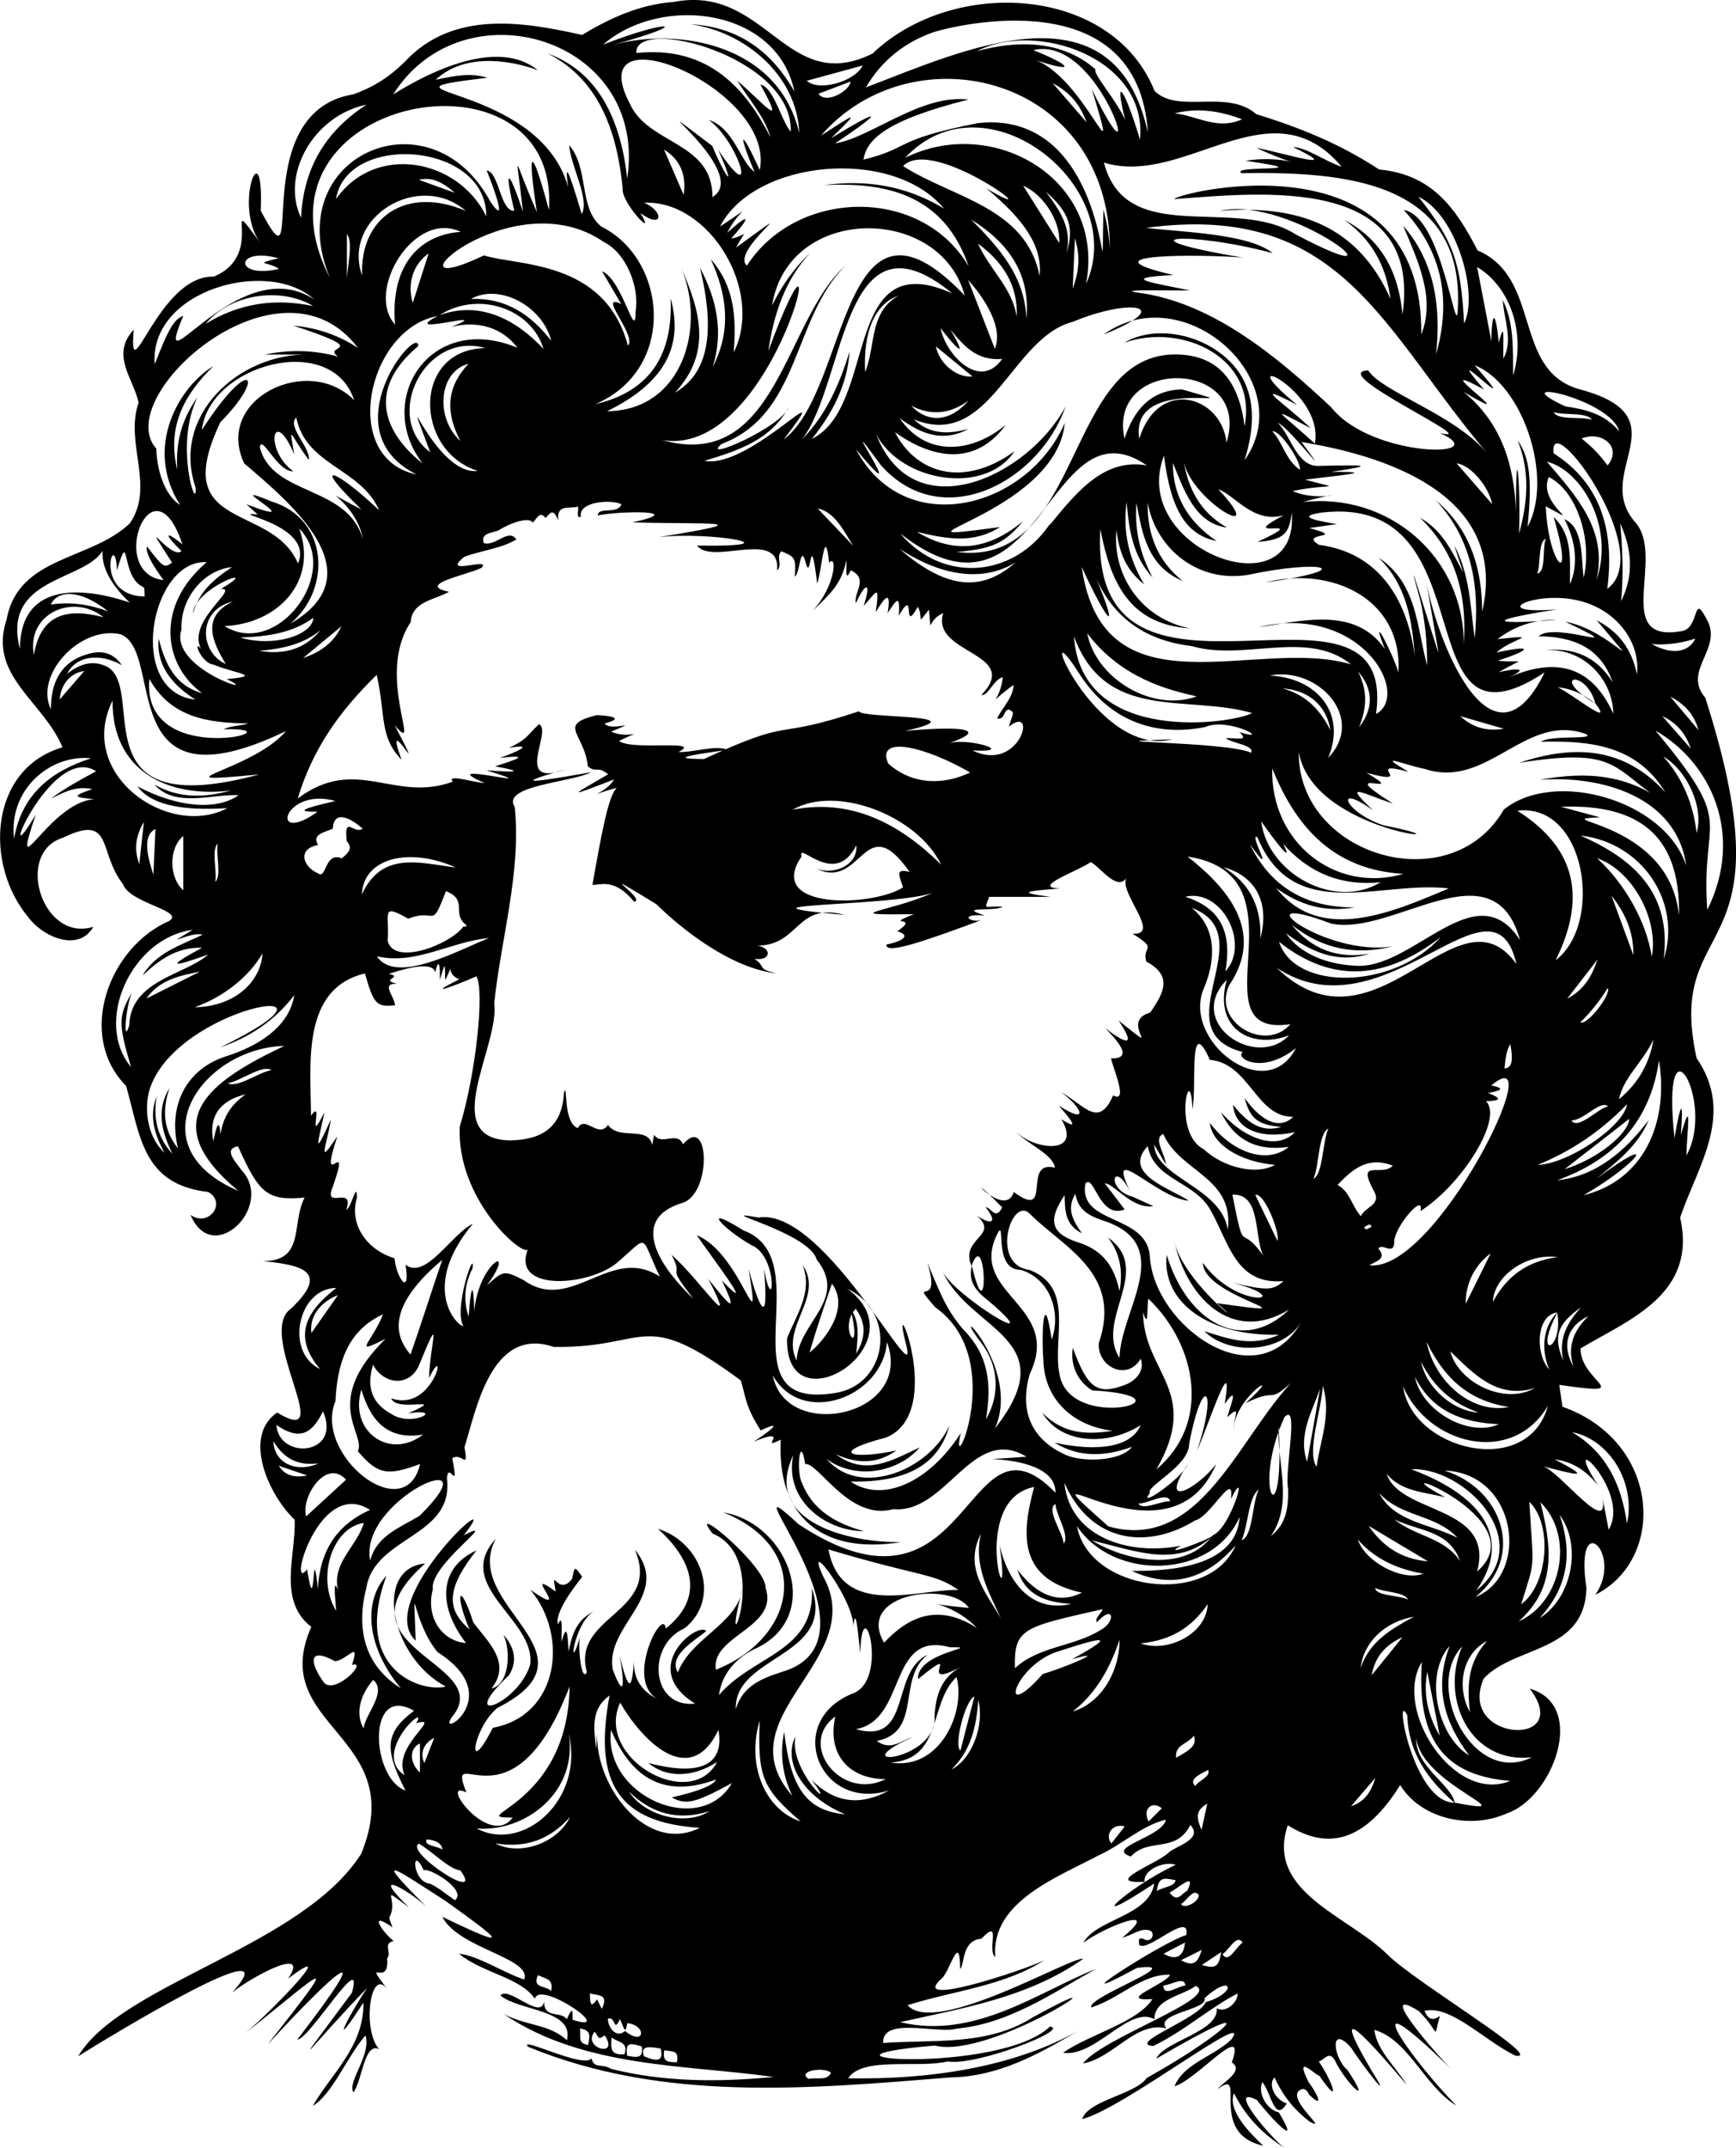 <?xml version="1.0" encoding="UTF-8"?>
<svg xmlns="http://www.w3.org/2000/svg" viewBox="0 0 735.36 909.5">
  <g id="_Слой_1-2" data-name="Слой 1">
    <path class="cls-1" d="m180.21,806.97c-7.39-6.8-24.43-16.35-6.96.68-13.41-9.99-4.13-3.79-8.27,4.09-.41.3.79,2.81,1.25,4.29-10.57-7.38-4.29,2.02.54,5.87-4.83.76-.66,5.04-2.79,7.32,1.13,12.91-10.71-1.25-.05,12.84-7.2-9.21-10.55,17.69-3.31,25.6-6.42-3.2-7.17,13.53-10.93,18.26-2.74-4.33,7.71-15.74,5.12-24.09-7.68,8.76-14.05,25.01-22.35,29.84,8.24-14.03,21.81-25.43,21.49-43.77-14.2,21.95-7.84,7.96,1.57-6.17-23.87,24.6-36.8,42.88-6.46,2.04,5.51-19.56-18.17,20.02-23.11,19.79,35.32-45.87,16.31-29.31-12.57,2.1,32.07-40.88,24.93-32.17-11.28-3.29,9.14-6.85,44.2-42.79,19.95-24.62,9.52-14.04-14.77-1.2-23.66,5.87,25.6-28.38-50.96,18.03-65.27,27.02,18.21-30.7,94.99-46.43,119.88-85.73,20.74-50.5-40.06-53.49-21.13-96.07-14.41-11.12-6.46-30.44-7.05-45.38-11.24-10.65-22.12-35.43-7.4-45.37,26.06,15.87-9.55-33.69,6-44.12,16.36-15.65,4.47-18.36-12.11-19.99,18.07.05,11.97-15.74,17.71-26.9-15.65,1.34-19.09-1.32-28.18-21.68-6.73.97-.48,7.22,1.44,9.99,14.29,15.25-12.17,41.38-21.56,19.02,7.57,5.4,15.51-5.05,7.49-9.71-27.9-3.17-28.76-23.73-34.79-44.91-21.18-21.41-7.31-58.79,18.31-69.87,6.65-4.31-16.76-7.42-19.61-15.53-10.74-13.69-3.92-30.12-25.47-19.68-20.66,6.4-8.7,44.55,12.92,37.7-6.36,11.03-21.59,4.19-27.61-4.09-18.56-22.13-16.75-62.68,14.52-71.9-8.18-19.61-31.65-30.3-23.67-54.13,4.88-26.95,35.56-24.86,52.16-40.66,10.86-15.8-2.28-33.98,3.76-51.15-2.38-10.65-11.97-20.1-2.08-30.94-2.33,28.38,10.33-23.13,33.89-22.41,23.18-9.58,2.05-38.34,19.84-14.13-11.9-15.88,1.59-49.2.07-13.79,20.55,39.01-7.29-41.62,39.22-49.28,8.55-3.03,15.37-7.4,21.82-13.79,20.6-22.18,50.75-16.75,75.11-11.35,11.97-7.25,24.51-12.91,38.65-13.95,39.35-7.71,47.69,39.91,84.29,21.88,34.28-32.74,101.64-28.79,119.51,15.75,10.02,9.99,30.62-1,43.11,9.87,18.92,5.81,35.63,12.69,52.04,23.42,22.18,2.09,32.28,15.97,41.71,34.28,27.17,11.57,14.8,50.16,42.48,58.59,45.17,11.72,6.02,34.88,23.94,56.1,13.68,14.37-9.7,51.42,19.43,46.58,8.51-.54,5-16.95,11-5.45,7.63,12.63-10.42,21.83-.41,33.58,36.74,114.62-17.29,90.19-3.69,152.55,16.41,23.86.59,45.3-6.96,67.53,7.34,32.51-21.59,43.16-42.19,55.42-.21,14.22,24.74,20.36-9.02,15.42.48,3.27.93,6.3,1.36,9.26,41.67,14.77,44.19,64.4,13.91,79.65,12.22-17.46-9.01-37.47-3.76-2.95-.55,27.61-30.45,24.38-43.51,38.4-11.66,26.77,38.75,29.71,19.52,4.29,24.66,7.11,9.6,46.35-9.71,52.8-15.19,6.83-36.07,2.66-45.2-11.97-14.27,22.85-29.68,28.3-47.61,16.99-9.62,28.63,26.23,38.43,42.9,55.4,12.58,11.92,66.47,44.04,53.56,42.19-13.35-6.47-27.44-21.67-38.56-18.99,1.78,4.19,3.98,4.01,6.56,2.12-3.12,10.6.52,7.39-8.92-2-19.5-12.21,8.64,19.58,13.93,24.77-42.73-41.85-19.28-6.45,1.95,15.23-13.65-8.36-20.21-27.88-34.75-32.08,1.09,8.8,9.35,15.95,13.67,23.22-12.51-14.76-35.55-41.31-14.89-6.07,10.46,16.55-4.43-3.01-8.75-9.77-9.18-10.07-7.4,4.58-1.44,9.6,10.59,15.75.95,7.38-4.58-2.61-2.85-6.56-4.89-1.66-7.53-.98,5.81,8.52,9.94,20.27.19,5.96-1.02.49-11.02-10.24-4.55,2.74,3.02,3.82,7.43,12.26.26,5.35-1.13-2.67-2.94-3-4.49-1.47-4.04,4.27,12.89,17.15,4.83,12.97-6.71-5.1-11.5-11.09-15.01-18.83-2.96,3.16.36,9.5,5.18,11.07-5.07,8.3-6.47-4.16-10.31-9.08-2.29,5.07,2.39,12,6.93,12.8,10.1,16.68-3.39,2.39-9.28-5.23-13.6-6.78,7.03,17.29,11.81,20.34-8.97-5.63-16.27-12.82-21.49-23.18-2.93,7.42,7.06,17.13,12.37,22.23-24.1-5.39-6.21-33.78-19.36-23.92,1.92-2.73,11.61-7.75,6.07-11.35,6.6-18.46-14.68,7.33-24.27,10.1,3.91-9.71,16.72-12.67,24.07-19.82,9.89-13.96-46.3,29.64-63.19,33.71,2.51-7.96,22.59-10.43,27.37-17.42,31.61-17.46,54.89-37.93,4-8.14,3.41-7.49,26.53-11.42,25.66-21.3,4.41,2.15,9.21-3.3,8.78-6.31-11.19,5.69-23.18,16.29-35.73,22.24-11.27-.98,19.43-11.57,22.26-18.58,13.6-3.97,11.39-12.62-.55-1.62,1.86,4.85-21.44,6.31-16.13,12.76-12.79-3.32-22.46,12.54-35.29,14.83,8.18-10.88,58.42-27.82,47.76-32.84-5.86,4.29-17.59,5.45-17.51,14.1-10.65-6-24.96,16.26-38.74,14.21,11.13-7.82,31.46-12.77,37.91-22.73-16.01.99,5.91-6.35,7.44-10.31-11.78-.5-21.95,10.42-33.35,13.82-2.31-4.2,41.81-19.62,19.37-16.73-36.9,19.93,10.97-11.12,20.84-13.89,1.94-10.62-16.44,7.54-19.89,4.16-.29-1.96-.53-3.69,2.47-2.21,2.34.93,4.11-1.61,2.66-3.56-3.75-2.15-8.45,1.9-12.31,2.68,17.83-14.58-7.74-4.48-16.49,2.17,5.25-9.96,28-11.31,29.98-25.05-32.41,21.33-11.52,1.67,9.17-7.96-5.71-1.74-13.94,2.57-13.22,7.22-18.57.92,5.53-7.76,10.12-12.33,2.91-2.82,15-5.7,9.24-11.73-6.23,12.27-17.66,5.07-25.21,13.36-11.21-3.83,13.53-8.21,14.83-15.62-10.19,2.44-18.78,10.81-28.55,15.16-17.15,9.16-45.71,19.62-43.67,43.01-3.77-2.68,2.94-17.06-5.85-7.81-8.56.87-6.96,10.66-9.06,12.9-.1-16.17-4.2.6-7.66,3.85-15.15,13.22,35.14-3.52,43.29-7.57-17.14,10.98-38.61,12.88-57.89,19.02,11.84,13.48,70.32-21.25,74.35-19.59-23.49,16.44-50.77,20.76-77.49,26.76,31.6,7.62,58.84-13.01,82.86-22.49-18.71,10.44-36.96,23.19-58.9,25.23-8.15,2.39-31.67-5.25-31.17,6.09,21.53-1.53,44.29,1.3,63.28-10.81,47.4-26.05-16.97,18.03-41.45,11.9-66.1,5.66,27.7,12.4,48.81-8.05,9.14,1.12-31.36,16.87-43.32,14.76-12.13,3.06-35.99-2.28-42.15,7.14,33.99.66,69.96-4.56,97.67-20.21-17.01,10.05-33.97,19.5-54.31,19.85-60.17,4.86-121.91,10.56-178.97-12.99-4.04-4.71,23.67,9.43,26.9,4.92,1.15,4.65,4.27,1.94,8.34,4.46,22.75,5.65,45.49,5.62,68.79,3.42-36.46-5.23-80.35-3.66-114.21-26.58,10.31,5.2,18.92,4.04,26.69,11.01,3.12-12.97-20.27-12.35-28.19-18.92,3.33-4.33,17.21,10.73,18.48,2.54.04,7.49,7.04,3.85,9.68,7.49,2.01-4.65,2.62-4.86,2.37.22,19.47,6.23-13.99-17.17-15.94-8.87-6.04-9.04-22.08-10.85-32.18-19.08,8.29.82,18.66,7.97,27.68,10.93,3.38-9.14-27.97-13.13-34.71-26.57,31.22,15.05,24.03,9.55,1.47-6.65-19.16-12.2-33.33-22.61-8.55,2.03Zm16.52-194.23c1.89,10.39-1.17,1.9-5.15,4.73,3.02,15.65-1.64.66-2.28,8.44,3.17,25.05-30.6,24.36-34.14,46.49-4.34,16.95-.96,32.73,14.64,42.43-13.91-16.56-16.63-36.14-6.1-47.68-14.79,40.17,15.19,49.63,25.12,46.95-23.45-12.42-30.81-50.09-8.73-52.09-40.27,35.55,28.04,41.62,12.35,63.71-10.49,12.78,23.98-6.37-7.07-26.17-11.12-13.24-10.31-35.79-9.28-4.83-18.4-17.28,40.24-69.74,20.32-44.65,16.61-8.44-14.67,12.56-13.05,22.77-3.11,11.51,3.46,21.93,14.02,22.86-12.65-16.57-10.86-32.35,4.44-39.21-12.3,15.56-13.26,24.58-2.96,33.41-6.5-15.43-4.12-20.82,1.63-2.94,6.34,8.43,16.28,17.1,7.69,27.98,7.62-1.68,8.34-15.98,5.06-22.8,4.8,5.43,5.99,11.21,2.44,17.09-23.12,21.97,3.57,12.8,8.88-4.31,2.66-19.16-32.94-33.22-14.55-53.37-15.3,28.45,46.4,48.45.67,71.61-10.45,8.59-13.51,31.19-1.94,8.42,28.09-5.21,32.24-38.95,15.93-58.44,19.32,13.51-5-10.7,10.72.75-2.12-11.79.96,2.65,6.95-5.44,1.12-5.21.89-5.6,4.28-.81q-11.77,14.85-10.28,20.19c2.31-5.43,1.39,3.72,1.54,7.32,2.49-9.24,2.62-1.39,2.98,4.13,1.87-9.69,4.6-13.91,10.85-17.14-8.89,4.88-11.41,29.45-5.83,10.33-1.41,3.49.4,20.46,2.72,15.52-6.68-24.05,31.78-24.92,20.34-51.82,15.95,19.53-12.83,31.9-9.38,50.76,5.73,14.96,4.58,3.04,2.87-5.97,4.32,17.52,5.34,13.59,6.28.4-1.03,8.57,2.5,14.45,9.98,18.13-14.37-7.78,2.24-39.75,3.33-29.96,14.78-11.71,13.7-26.83-3.33-42.21,18.48,5.7,27.03,29.41,11.32,42.11-16.34,7.1-14.29,34.02,4.43,31.9-24.49-15.23,1.51-35.06,4.72-30.69-5.3,4.33-16.2,10.41-12.03,17.5,5.61-14.73,25-20.37,27.53-35.68-11.18,40.88,13.72-11.95-12.85-23.18-11.44-14.46,22.78,13.6,22.51,23.11,5.67,16.86-23.38,20.12-21.08,34.6,34.52-13.74,41.16-51.4,3.16-66.63,28.22,4.88,42.96,45.08,12.63,58.14-7.55,3.92-13.32,10.37-14.48,19.22,14.51-17.02,40.75-18.25,39.38-45.17,9.99,29.08-32.9,28.24-32.27,51.1,2.99-9.99,11.23-13.04,19.77-15.81,46.73-13.84-27.2-93.89,6.87-62.43,73.99,48.82,69.93-53.39,108.79-13.37.27-19.25-50.68-12.21-12.31-15.26-22.88-13.83-33.86,24.33-56.43,22.22-18.62,5.14-31.66-19.86-37.29-19.13-2.16-13.67-3.95,3.34-1.3,8.17,4.61,11.64,14.63,17.09,26.19,20.3-17.24-.18-33.86-14.02-29.93-32.2-13.61,28.72,24.88,37.25,45.74,36.79-33.62,5.47-52.71-10.85-51.05-43.37-10.1,5.15,5.34-5.95-11.47.86,4.83-3.01,14.49-10.16,2.98-4.75-6.59-10.35-6.2-13.85-8.42-21.17-42.52-31.44-38.46-13.59-79.19-14.19-26.85-9.15-33.06,27.69-37.89,42.49Zm-49.84-256.5c-1.36-11.65,3.23-2.63,6.72-5.38-3.62-3.26-12.14-9.09-12.63.02-3.38,1.55-9.13,2.32-6.23,6.9-8.95,1.61-6.47,9.18-.13,11.97,3.81,2.94,2.71-9.27,10.16-6.33,2.84-2.3,4.84-4.39,2.12-7.18Zm324.72,107.6c6.51,3.46-.21-11.65-.97-15.72,10.57.35,1.25-8.87-2.41-12.73,7.15,5.44,14.06,9.43,5.6-3.28,20.71,16.42-.48.44,13.34-3.34,6.24-8.86,9.38-15.71-1.63-21.66-1.93-6.85,5.47-4.73-5.82-11.79,12.51.88-5.76-17.24-2.64-23.5-4.03,5.8-11.52-5.31-15.1-6.8-4.43,3.47-26.15,10.86-12.81,11.16-13.36,1.08-19.81,1.59-4.14,3.56-8.66,0-17.32,0-25.98,0-2.47,6.14-1.92,3.66,5.73,4.2-3.55,2.17-19.96-.32-7.63,3.68-12.31-.87-5.24,3.84-.64,1.67-26.31,9.78-41.61,14.96-41,10.62,6.84-1.31,10.6-3.93,4.55-5.58,10.32-6.92-6.57-1.84,7.03-7.23-33.84.37-10.22-.89,7.79-8.96-18.48,5.88-93.19,4.3-37.04,9.25-20.64-5.58-18.98,12.78-36.84,13,6.18,1.19,5.52,6.59-1.45,5.59,5.42,3.53.48,4.05,9.38,6.21-19.32-2.31-39.81-18.43-50.96-29.39-29.87-18.17-3.43-1.8-9.37-1.01-8.28-10.09-14.14-6.99-17.65-7.13,3.77-21.29,6.76-37.91,10.33-41.12-16.28,4.64-4.88,2.96-1.18-3.49-20.42,7.82-18.57,7.17-2.46-2.22-5.15-3.87-4.57-.29-8.61-3.29-1.5-14.22-13.28-17.5,3.73-21.75,5.35.23,12.34,1.19,3.37,3.53,2.57,3.75,16.32-2.24,2.73,3.47,8.1,3.57,15.43-1.98,3.39,3.92,5.36,4.32,35.99-.83,25.15,4.7,6.39.28,15.88-3.15,20.76-.92-8.07,1.23-28.98,3.78-10,3.9,39.89-18.39,27.29-7.49,65.75-20.23.59,3.18,52.23.99,19.53,8.32,24.26-2.21,35.54-.75,18.79,5.12,8.43-2.24,28.79,4.1,9.75,3.16,20.16,9.79,27.83-20.09,15.37-10.08.71-2.72,2.19-5.62,1.52-6.25-3.81-3.59-2.64,3.94-6.52,2.75,2.5-4.98,6.75-8.72,7-14.21-12.92,9.47-5.7,7.77-4.57-3.24-3.96,1.01-6.15,7.99-9.1,7.57,17.45-18.09-21.62-17.26-16.13-34.67-7.14,2.81-4.72,10.5-6.07-1.5-5.71,7.41-2.1,3.11-4.7-1.19-6.97,12.34-.47-9.29-8.03,3.7.44-8.37-.38-7.81-4.77-1.02,1.66-9.82-1.06-7.24-4.99-.42,1.7-12.6.3-8.55-5.16-2.65,3.36-10.04.92-10.49-3.3-1.09-1-4.9,5.6-10.24-2.15-14-2.83,6.11-1.56-2.07-1.84-4.21-2.14,9.73-5.93,13.39-14.38,21.46,9.93-10.69,10.46-24.41,7.06-20.43-1.91-16.95-2.99,2.95-5.06,8.86-3.03-25.04-2.48-.64-4.75-8.43-2.42-9.56-2.46,4.33-4.76,5.42.6-8.21-.08-8.39-5.74-10.71-2.3,2.61.75,5.7-1.74,8.13,1.56-17.93-27.45-1.96-33.9-10.54,43.61.68,5.27-6.24-16.57-3.51,46.2-7.46,21.2-5.39-10.86-6.31,24.08-5.22-4.95-4.93-14.6-2.95.07-3.91,8.34-.21,10-4.7-3.92-2.17-18.52-1.33-17.18,5.31-2.15.78-.88-2.57-1.2-4.37-3.74,1.15-9-1.25-8.45,5.74-1.83-4.31-2.73-4-5.33-.87-2.33-3.26-3.66.27-5.44,1.96-1.28-2.67-9.36,0-14.52,3.29-2.73,1.12-7.76,1.1-6.17,5.38,4.96,1.49,10.49-6.51,13.78-1.56-6.4,3.87-14.92,4.65-22.07,7.37-10.38,8.46,11.88-.18,7.32,4.64-6.17,3.06-28.11,7.12-13.76,10.16-6.16,3.45-15.7,4.08-16.24,12.82-15.22,22.7,5.29,57.78-6.79,43.68,15.57,29.83-5.8-9.01,2.92,14.62-9.57-9.9-6.65-18.87-10.54-35.95-16.06,15.65-27.16,31.55-33.46,52.35,24.82-18.6,40.82,1.97,65.68-7.13-3.03-3.6,10.12.7,13.36.52-23.28-10.18,31.05,4.07.87-5.35,11.08.89,17.62.89,3.69-1.69,8.95-2.76,15.71-5.14,1.98-3.53,7.14-2.49,15.42-6.19,3.95-4.27,7.74-3.7,7.48-5.1,12.65-10.03,6.06,2.84-11.49,27.33,11.49,19.11-29.2,8.17-5.73,4.12,10.67,1.22-8.21,4.36-38.39,5.57-32.39,14.8,2.75,27.54-5.78,55.34-8.7,82.92,2.45,18.14-24.15,57.69,6.84,58.19,13.79-.3,21.92-5.96,22.67-20.03,1.73-5.89-.71,12.44,5.89,14.83,2.96-5.71,8.73,4.59,12.79-1.35,4.76,6.75,16.93.12,18.71,8.48.27-1.48.47-2.53.8-4.31,3.34,4.9,9.49-1.87,12.3,4.01,11.38-13.38,12.23,21.73-.67,24.93-23.81,7.55-6.77,29.48,5.12,40.55-12.75-16.1-3.55-7.75-9.36-18.69,11.87,10.32,29.01,36.52,15.59,10.24,7.83,9.83,13.58,16.96,5.76.68,15.99,16.61-5.18-11.11-10.64-19.16,18.8,7.41,27.66,49.26,21.93,14.18,5.52,20.26,8.52,22.65,6.52-.07,4.1,22.63,6.37-5.32-5.35-9.97-12.47-7.13-21.84-17.77-3.24-6.17,33.16,12.39-10.22,77.37,39.43,68.67,21.48-3.81,25.86-33.99,4.37-44.07,32.01,23.11-26.25,60.22-25.43,21.03,4.06-10.16,10.98-19.56,6.61-30.98,9.31,13.45-9.61,26.33-2.56,40.4.68-16.21,22.08-25.82,8.5-42.74-3.09-11.66-46.65-21.7-24.65-17.81,28.48-4.62,69.17,78.59,62.38,53.15-7.25-28.04,17.74,29.42-8.35,40.01-24.22,6.28-15.42,9.69,4.36,5.48-8.28,5.92-16.87,5.65-25.66,1.57,12.67,9.62,24.01,2.47,35.59-2.87-9.58,11.04-27.66,13.69-39.47,4.9,14.47,16.84,43.91,4.28,52.04-14.23-4.43,16.6-18.14,24.25-41.89,23.78,13.61,9.25,33.33.32,46.69-20.52-5.27,22.81,20.58-31.06-10.84-53.29-11.98-13.81,3.14,2.03-3.3-18.82,4.58,10.57,7.48,19.51,15.36,28.42,10.72,10.82,11.92,23.36,9.43,37.84,6.13-10.28,5.32-22.69-1.81-32.14-16.3-21.26,17.31,9.68,5.62,36.04,30.29-38.48-11.37-41.28-22.38-67,3.75,10.11,47.16,36.49,19.74,13.01-6.36-4.86-8.55-8.71-7.15-14.97,7.35,31.06,6.18-17.79-.12.16-5.1-11.79,12.06-12.63,2.35-21.24,6.85,4.44,8.49,2.34,3.62-3.61,2.31-.08,4.15,5.8,7.02.03-20.47-20.9.9,6.26,4.91-6.5,16.95,12.47,3.11-13.93,17.45-10.29-.86-5.84-12.06-10.15-16.54-15.31,7.31,7.65,28.37,10.38,19.26-5.23,9.96,6.49,1.02-3.17-1.08-5.74,12.85,8.27,10.1,1.09,1.01-5.7,10.12,5.82,15.86,15.34,21.99,1.36Zm-206.83,396.12c8.29,6.71,9.38-2.39.93-3.33-.94,5.49-1.38,1.8-3.11-1.7-2.83,6.14-1.73-1.47-5.09-.2-.05,3.6,3.48,8.55,7.26,5.23Zm95.37-306.04c4.14,5.54,3.21,11.92,2.54,19.19,4.31-7.15,4.06-13.16-.22-18.95-8.01,8.53,3.62,22.85-2.33-.25Zm315.83-255.87c-4.65-3.65-9.67-6.44-16.14-7.04,5.73,2.51,24.3,17.72,15.98,6.87-4.04-14.97-20.3-12.01.16.17Zm-16.17,257.51c-10.91,20.58,2.57,16.72-.16.14-9.27,1.2-9.24,18.14-3.39,24.13-3.82-8.88-2.4-18.58,3.55-24.27Zm-78.02-51.6c-7.3-13.64,3.46-5.48,8.18-10.38-10.57-4.15-17.03,1.48-23.41,8.13,5.13,2.65,5.97,8.73,9.87,13.25,2.04-4.28,9.17-4.76,5.36-11.01Zm34.54,259.33c32.04,6.2-14.21-7.31-16.45-27.46-.47,12.25,15.1,19.82,16.37,27.63-11.59-10.1-19.56-21.16-20.16-37.27-5.94-11.54,2.57,37.55,20.24,37.1Zm-467.24-58.33c3.59-11.04-1.95-2.03-7.2-1.56-11.94-6.59-10.43,1.33-4.47,9.28,5.14,4.57,18.67-9.77,11.67-7.72Zm392.55-101.28c-.95,15.68,6.45,32.47-3.29,46.69,6.65-5.18,7.4-12.22,7.31-19.89-1.71-7.08,4.87-37.29-1.57-30.42-14.34,31.25.3,53.13-2.45,3.62Zm-99.9,105.08c6.95-1.84,29.97-11.19,12.36-6.23,22.56-12.33,9.04-8.16-7.29-2.83-17.51,6.62-24.08,30.54-5.08,9.06Zm220.93-488.93c8.33,3.55,7.01,16.84,8.18,24.76,3.82-16.92-3.44-37.12-14.79-42.58-5.14,11.48,16.71,21.99-1.27,12.38.98,25.15,12.64,35.88,3.31,4.53,8.24,7.91,6.8,17.96,6.91,28.41,3.63-7.86,2.55-18.29-2.34-27.5Zm15.96,413.34c.89,4.66,1.79,9.33,2.78,14.51,9.9-16.3-21.69-45.35-4.54-18.84-4.72-5.71-10.3-9.95-18.35-10.92,17.38,8.95,8.23,6.25-4.95,2.95,7.25,2.03,29.06,31.59,25.05,12.3ZM464.03,29.35c-1.43,2.65,14.72,18.86,14.54,28.77-7.66-27.52-3.28-24.06,4.34.99,3.27-34.88-44.48-50.44-68.99-37.46,17.31-4.74,36.04-4.62,50.11,7.7ZM15.13,344.92c-11.21,33.44,5.58-5.27,24.77-6.51-8.16-.84-10.13-1.07-.78-4.3-7.32-1.54-12.36,1.61-17.57,4.05,6.22-4.6,12.06-7.77,19.17-11.6-19.38-12.5-43.97,49.39-25.59,18.36Zm41.33,74.36c-2.89,3.72-4.76,24.61-1.7,14.84.52-19.17,23.9-21.37,33.43-29.96-14.94,5.38-18.68,5.81-2.58-2.89-11.02-.25-18.36,5.35-25.27,11.83,5.69-9.67,16.07-12.84,25.5-17.32-5.37-1.64-18.87,6.83-4.26-2.05-25.65,3.28-42.12,38.78-26.07,58.08-5.57-18.91-5.48-21.74.94-32.53ZM185.72,133.76c-29.92,4.97-42.2,60.23-9.29,67.14-37.13-18.69.74-64.09.75-54.39-24.57,20.64-11.13,39.58,1.92,49.79-20.77-26.41,2.73-64.58,40.07-49.05-6.22-8.4-16.58-11.68-27.91-8.84,20.28-8.24-24.1,4.79-5.61-4.75,17.29-6.65,32.93,1.53,44.59,14.13-5.23-17.42-28.13-24.97-44.52-14.03Zm321.34,480.39c8.97-26.28,2.53-33.55-3.33-2.86-.03,9.61-18.57,18.08-16.63,20.85-5.85,7.33,13.82-6.33,15.98-12.13-12.85,19.6,4.19,10.17,12.06-.06-20.29,47.83-88.51-11.85-45.67,26.34,42.22,11.93,57.52-46.09,84.42-67.27-19.66,18.87-10.1,6.96-26.32,15.13,18.45-16.49-5.1-2.96-4.99,11.62-.17-5.64,3.69-11.67-2.72-5.71,1.27-4.65,5.23-14.46-1.11-5.6,4.21-25.2-7.61,10.93-11.69,19.7ZM312.3,34.17c10.66,8.93,21.34,22.38,9.78,1.62,5.76,1.2,8.78,15.3,12.89,19.97,1.15-31.89-66.48-49.24-65.41-33.31,28.16-2.96,45.01,12.22,56.82,35.76-2.62-9.15-9.19-16.08-14.08-24.04ZM65.48,332.21c10.2,5.87,20.81,5.64,32.34,2.51-26.75,3.26-50.45-8.25-50.13-38.09-15.61,31.43,23.85,58.68,48.61,45.54-20.21,1.3-32.56-1.68-38.04-9.19,17.31,9.07,33.53,10.21,42.85,3.72-10.79-.63-27.04,5.5-35.64-4.49Zm448.2,317.87c7.73-3.01,15.71-31.26,7.73-15.4,1.74-12.83-8.88,7.84-15.1,9.05-19.76,12.25-43.9,10.1-55.46-15.86,2.52,23.94,28.9,30.85,49.41,26.57-9.2,5.2,10.12-1.78,13.68-4.3-15.04,14.25-33.33,6.33-51.39,2.13,15.74,9.46,39.97,13.18,51.13-2.2Zm-111.35,47.39c-26.43-7.24-18,30.96-39.82,34.67,24.03,6.83,14.46-24.29,30.45-31.48-13.26,10.05-2.03,32.65-21.59,36.48,5.96,4.4,10.34-.17,15.08-1.57-31.12,14.07,11.12,10.03,9.42-9.07.54-8.84,2.88-16.32,11.42-20.87-20.97,11.21,2.23-11.35-18.44,5.33-.46-11.68,28.71-13.62,13.47-13.49ZM93.31,443.47c64.27-31.35-19.84-17.79-30.15,18.55-2.38,9.46.05,20.14,6.53,26.1-4.31-7.93-6.63-15.54-3.33-23.89-1.59,9.22.31,17.41,6.68,24.33-4.43-9.15-7.09-18.31-1.23-27.9-3.03,8.94-2.92,17.45,3.6,25.62-4.56-18.62,3.91-33.91,20.62-39.11,12.43-3.98,26.38-11.81,28.63-25.8-8.28,10.74-18.61,17.7-31.36,22.1Zm104.25,315.48c-12.28-6.01,9.74,24.02,19.57,10.66-21.09-.08,23.52-4.36,24.13-55.5-24.56,64.32-53.1,21.35-43.69,44.85Zm148.15-391.2c7.63,3.08,17.87-1.64,17-9.84-9,18.44-25.12-2.35-23.17,4.75-15.65,22.9,30.49,21.28,42.98,13.05-1.3-4.29-3.85-8.4,2.79-6.5-19.25-27.55-20.09,8.16-39.6-1.46ZM205.02,108.14c13.86,4.53,51.16,1.63,60.95,38.18,4.04-4.07-13.41-22.67-2.83-17.61-2.56-4.36-5.13-8.72-8.14-13.86,8.76,3.48,14.23,30.82,14.24,16.93,1.73-10.1-3.99-24.61-13.22-29.16-39.87-27.78-97.59,27.68-51,5.52Zm96.68-46.37c5.97,14.19,10.41,19.49,2.54,1.71,17.38,26.06,8.7-3.43-4-12.72,10.64,3.44,13.38,17.81,19.37,22.04-7.55-18.07-5.62-18.12,2.21-.76,7.07-34.47-76.29-69.08-55.14-28.37,7.75,17.69,35.21,16.14,35.11,39.79,17.58-10.64-38.53-50.56-.1-21.69Zm134.94,452.57c-7.99-9.13-17.49,21.18-.68,23.32,19.64,7.37,9.69,28.94,12.84,44.21,4.35,25.34,60.47,9.58,13.82,6.82-6.15-3.72-9.39-10.84-8.18-18.01,6.24,17.18,10.38,20.13,22.05,15.71,5.58-2.12,8.36-6.71,6.7-11.08-5.81,9.75-18.46,3.33-17.74-6.59,10.08-29.48-14.54-40.26-28.81-54.38Zm43.09-7.65c2.95,1.34,5.9,2.68,8.85,4.02-9.12,1.36-16.5-9.46-20.6-9.69,2.8,3.69,5.6,7.37,8.43,11.08-10.86,4.23-12.87-15.23-16.63-10.99-3.23,17.74,26.42,12.63,27.31,31.22,2,29.11,44.97,60.31,63.95,27.76-8.66,13.25-30.88,13.62-40.87,3.56,10.17,3.22,20.04,6.88,31.59,1.49-29.82.77-49.74-13.82-47.56-33.83,8.75,28.69,32.25,42.2,51.87,23.17-24.83,15.18-44.15-6.14-48.88-30.07,2.81,17.85,33.97,40.86,18.28,27.37,46.15,6.56-5.82-2.21-5.93-17.06,14.58,20.39,41.1,15.9,12.54,8.39,14.44,3.39,17.28,3.37,21.59-.69-20.11,1.78-23.1-16.2-30.65-29.58-6.52-12.65-24.12-12.98-26.85-27.55-11.15,11.77,9.9,18.03,17.44,23.12-13.42-.85-35.94-26.38-24.68-3.55-7.41-14.65-10.77-1.27.77,1.83Zm-307.96,28.83c8.64,6.56,19.7-13.29,28.55-17.36-22.15,26.46-7.3,42.93-4.03,43.36-4.34-7.2,5.03-33.85,3.88-24.51-3.34,6.61-4.01,13.44-1.66,20.54.73-11.18,2.01-17.35,2.39-2.37,1.85-21,18.63-29.26,5.35-10.91,6.9-6.24,7.12-6.56,15.58-2.24,20.22,14.47,36.75-15.22,57.7-1.46-8.62-17.71-4.17-17.98-17.56-6.42-11.37,10.38-45.59,13.32-38.39-5.12-2.36,3.04-30.32-21.37-28.82-52.07,6.89-22.36,10.54-57.75,7.04-63.57-8.86,3.92-22.9,9.07-7.27,1.29-7.77-3.36-.08-10.76-5.97.3-.07-9.32-.14-6.09-2.3-.05.27-3.67-.1-11.12-1.89-3.24-1.3-5.53-16.17-.46-19.69.69,6.65,1.36-4.35,2.42,3.61,4.17-7.29-.38-1.17,5.2-.95,9.11-7.87.77-8.98-.37-12.77-13.48-26.8,6.37-23.07,37.89-22.8,60.22,5.74-8.1-2.25,14.33,5.7-1.5-2.67,12.52-5.25,20.65,2.69,3.16-1.89,11.62-6.08,20.25,2.73,7.07-8.59,26.29,6.48-2.72-1.94,21.41-4.23,10.18,9.2-1.11,5.77,9.68,2.17-.78,4.33-12.42,4.5-5.24-3.57,11.95,4.7,22.45,15.89,25.78.82,8.65,6.85,16.42,4.68,2.77Zm-5.2-495.55c16-10.01,44.46-23.81,61.24-10.27-13.6-4.94-31.86-6.68-43.25,4.08,7.62-1.6,14.58-3.12,21.84-.87-60.16,7.29,32.39.57,35.83,55.69-4.37-24.64-1.58-17.39,4.19,2.08,3.47-6.39-4.69-20.34-5.32-29.2,8.53,9.83,3.91,26.68,13.63,34.46,27.94,13.9,32.1,60.27-2.51,75.18,23.67-5.52,32.89-21.53,31.84-44.85,5.81,20.75-3.17,36.24-26.9,47.84,31.96-.25,42.09-35.66,31.34-60.77,7.99,17.97,13.33,35.83-2.62,52.93,14.07-8.15,17.28-25.19,10.64-52.9,7.02,13.27,10.05,27.06,5.41,41.91,7.97-15.29,6.09-30.41-.84-45.52,10.19,11.51,10.87,25.27,9.69,39.52,13.09-26.39-10.5-64.67-37.94-63.44,8.65,3.69,7.95,11.42-1.56,4.38,7.37,11.97-8.45-4.58-7.53-10.59-2.31-23.1-9.57-45.81-31.73-56.96,22.95,8.26,31.23,30.7,33.67,52.93,8.99-59.49-69.32-82.86-99.14-35.62Zm330.48,76.48c-24.31,1.23-8.17,3.33,6.97,6.54-6.57.06-32.17-.55-22.24.87,31.73,4.07,59.29,27.23,82.13,48.61,16.99,21.6,70.1,21.63,45.99,10.86,20.12,4.89-48.61-25.87-30.33-26.49,5.81,9.17,36.97,18.7,50.81,35.54-44.81-52.56-61.84-107.12-144.95-95.89,15.24,1.81,43.62,2.42,53.66,10.69-35.11-9.44-67.02-7.23-12.66,1.88-16.79-1.38-69.76-1.9-29.37,7.39Zm-67.3,74.63c-12.44,18.82-48,13.08-58.65-7.27,16.06,41.23,64.69,17.57,80.28-11.7-11.18,31.98-52.35,54.13-78.3,24.79-22.89-31.27,16.18,25.43-10.5-6.66,20.79,38.98,72.73,25.02,88.46-11.16-3.68,39.33-85.36,51.88-27.48,44.09-10.89,7.05-22.36,5.15-35.15,2.04,16.9,10.17,31.27,6.7,44.9-4.46-7.77,9.38-13.31,11.73-28.03,12.95,54.22,7.02,45.19-85.26,93.81-83.6,17.56.58,25.8,11.98,28.1,30.37,5.58-28.86-26.21-43.99-50.97-35.35,11.73-6.98,29.41-4.47,41.37,4.92,12.71,9.98,15.87,24.82,9.57,44.88,23.81-33.57-25.54-77.86-59.64-53.3,31.28-12.56,10.72-15.37-12.93-5.4-26.23,6.48-35.12,54.64-67.47,41.36,6.77,6.53,14.75,6.29,23.12,4.04-10.27,5.56-19.44,2.7-29.12-4.54,11.19,16.59,30.57,14.78,44.92,2.8-11.36,15.6-28.11,16.4-46.92,3.15,8.93,17.35,28.87,23.78,50.64,8.05Zm97.83-122.99c19.28-3.16,29.9,5.91,4.56-5.46,10.75,1.84,38.61,10.71,15.59-.34,5.56.06,13.45,5.94,20.6,8.33-30.03-35.75-66.29,8.82-100.72-1.78,9.46,36.29,55.54,13.84,81.34,30.46,52.04,27.46-1.47-16.87-32.25-10.01,32.54-2.67,58.32,5.77,72.29,37.23-1.84-14.13-8.13-25.29-19.53-33.4,15.65,8.25,22.93,21.87,24.63,40.04,8.42-59.28-59.41-51.61-96.8-48.85,2.89-3.22,105.64-27.75,104.76,57.33,6.28-15.84-1.88-31.94-7.67-46.08,13.33,15.35,16.09,34.21,13.93,54.44,6.42-22.58,3-43-13.68-61.06,16.38,2.27,22.28,57.19,22.88,41.91,3.05-55.11-49.87-58.12-91.55-57.53-5.72-3.51,36.46-.19,1.65-5.24Zm22.58,250.38c-.54,43.64,64.18,63.44,86.85,24.32,21.4-17.3,68.16-4.09,77.28,23.74-4.13-29.51-36.36-38.32-62.03-36.33,19.65-3.74,38.27-2.46,54.64,11.02-24.71-15.83-20.18-24.99-63.31-18.25,22.85-7.64,44.14-6.96,61.85,12.51-12.39-20.18-32.08-21.86-52.79-21.43,4.75-2.96,22.64-.76,19.42-3.13-25.67-9.67-41.87,23.47-68.46,14.68-9.49-1.93-21.38-7.29-6.96,1.2-20.08-5.36,4.26,6.42-17.83.41,19.61,11.43-15.87-3.95,11.23,13.02-13.08-4.26-21.77-9.71-8.34,2.95-17.03-12.31-12.33.79,4.42,6.3,43.75,8.56-29.95,4.1-35.96-31Zm-17.18-52.92c17.97-2.41,41.03-9.14,53.65,9.31-6.92-17.93,3.41,1.84,5.73,9.88,1.86-31.58-28.84-45.2-56.35-38.11,40.48-5.77,23.7-9.86-7.07-3.28-21.06,3.66-39.21-10.61-42.81-30.55-.19,13.37,4.16,24.68,14.84,33.18-14.63-6.14-17.12-19.56-19.57-33.04-.89,11.25,1.5,21.7,6.82,31.54-8.42-9.04-10.03-20.34-10.98-31.88-1.72,12.46.93,23.94,7.43,34.8-7.65-5.88-10.71-13.74-11.74-23.03-1.85,18.32,9.65,37.32,31.08,41.7-25.77-1.7-33.65-19.66-37.9-42-5.46,92.46,126.52,7.66,116.77,78.26,15.13-8.25-6.52-47.05-49.9-36.77Zm-200.97-79.52c27.9-20.72,23.79-116.24,76.63-60.91-10.3-38.45-74.7-38.81-81.59,4.19,4.47-8.93,9.34-15.78,16.34-22.48-11.06,11.87-15.62,26.35-17.96,41.85,30.18-81.61,4.67,46.13-45.03,37.64,48.75,13.72,51.7-50.55,77.65-73.81-22.52,22.5-18.86,62.8-52.45,75.51-9.21,7.84,25.53-7.08,28.62-15.79-7.76,14.23-21.73,18.59-35.76,22.88,19.52,3.69,57.59-40.43,33.56-9.07Zm21.71-125.32c15.01-2.27,36.32-20.99,56.5-18.56-34.81,8.81-43.08,16.79-44.46,25.44,20.39-5,11.97-8.27,48.57-15.48,59.75-6.42,51.75,93.56,53.06,36.6,1.54,5.78,2.4,10.89,2.75,16.7-.04-73.3-83.2-93.11-122.36-48.02,14.92-9.54,16.91-11.21,4.35,1.06,21.67-13.21,22.78-11.86,1.59,2.27Zm-132.19,29.01c-3.01-27.86-4.67-23.87,5.9.08-4.36-28.38-2.16-27.91,5.09-.87,5.04-73.71-132.38-48.58-92.78,28.77-21.48-51.91,42.54-79.57,67.89-32.46,8.28,12.25.59-8.12-1.49-13.07,5.36.66,5.77,17.58,11.71,17.04-4.54-19.18-2.31-17.51,3.69.51Zm394.48,141.21c6.67,12.3,6.79,26.01,8.67,39.35,2.08-21.5-.87-41.64-16.4-58.41,14.54,12.38,19.52,28.73,19.56,47.16,10.78-46.9-35.15-65.11-76.54-71.88,15.34,20.83-4.93-6.02-10.04-8.14,5.8,5.74,8.07,18.86,17.65,18.25,19.55-.46,24.84-.39,4.83,2.57,23.47-.28-.53,1.92-10.93,3.25,16.67,4.59,11.21,1.44-5.29,4.83,12.82,5.6,27.81-1.91,4.29,4.7,36.27-4.24,68.41,23.07,68.22,60.15,1.49-20.52-3.21-38.84-18.51-53.51,9.43,5.19,13.58,14.33,18.31,23.26-1.27-3.86-2.55-7.71-3.82-11.57ZM75.09,198.84c-.69-10.72,1.47-20.77,8.54-30.6-10.03,20.57.11,49.9-.8,38.13-10.38-30.64,18.53-56.83,47.97-56.24h-18.57c10.37-2.17,20.66-1.98,31.01.88-7.59-5.23,15.95-1.72-19-13.14,10.44.98,19.29,4.13,27.4,9.47-32.9-43.67-105.04,20.67-85.45,42.59.4,10.85,4.27,20.27,10.1,23.88-15.65-24.55-.17-50.35,14.17-58.82-12.56,12.1-19.8,25.9-15.38,43.85Zm301.52,559.26c-29.36,9.15-44.84-28.89-15.64-40.97,16.01-5.29,4.21-46.44,3.42-17.17-.71-5.93-1.95-22.65-3.02-10.16,1.85-10.55-21.6-41.56-12.64-22.25,19.62,35.37-42.75,59.01-13.1,92.85-4.18-8.69-5.36-17.69-3.47-27.09,2.84,24.07,9.64,33.38,25.88,34.91-17.5-7.29-26.67-21.67-21.09-33.08-3.07,14.62,19.11,34.41,6.85,18.52,9.92,9.94,20.8,11.01,32.81,4.44Zm-60.23-645.63c21.17-32.73,73.99-33.79,93.96.35-10.16-29.58-33.54-35.9-61.35-34.41,18.12-2.54,35.11.35,50.87,9.88-21.89-26.27-80.24-20.75-94.86,7.6,15.95-10.22,7.98-7.38,3.09,2.64,10.01-9.07,9.89-6.76,1.61,2.5,6.68-1.28,6.78-4.91,2.08,3.82,33.24-24.13-2.93,1.26,4.61,7.62Zm-193.44,151.64c36.57-21.07.37-50.93-19.51-67.91-12.82-27.46,27.21-46.53,46.58-26.76-9.57-29.28-61.26-15.15-64.51,12.63,20.65-32.12,27.49-23.08,7.87-3.33-22.41,46.9,21.79,33.72,32.86,59.85,7.17-16.74-31.49-21.85-17.08-20.75-2.05-1.86-3.47-3.14-4.77-4.32,29.29,11.11-13.64-11.26,10.66-1.18,24.22,7.38,25.5,37.14,7.9,51.77Zm-1.77,45.42c-73.8,35.52-50.95-34.08-70.22-41-17.01-3.71-36.5,17.19-29.39,31.81,0-11.33,4.04-20.01,15.56-23.39,6.52-1.91,11.1-.22,14.47,4.68-9.54-5.37-19.46-3.86-23.13,3.66,5.32-4.23,11.07-6.08,17.27-2.8,16.38,10.3-12.89,66.26,64.09,45.42-47.02,4.37-3.22-1.23,11.35-18.38Zm482.74-64.59c4.06,24.42,27.5,86.49,50.38,39.79-60.66,39.84-22.3-76.03-94.33-67.71-12.22,1.76-.85,3.67,6.31,4.91-4.94.7-8.31,1.18-11.68,1.65,17.03,4.58-5,1.7,4.13,7.11,25.35,3.33,37.55,23.2,40.58,47.37-1.12-15.41-3.43-30.39-15.35-41.96,16.52,10.98,16.07,29.39,20.59,45.69-.01-9.5-.83-19-3.06-28.19-8.96-32.01,7.45,22.63,7.87,22.76-1.79-10.57-3.64-21.13-5.43-31.42Zm39.99,153.17c-11.3-40.97-53.75-1.46-80.02-7.05-40.2-15.1-2.61,14.41,26.2,9.61-15.72,3.99-30.07,1.24-42.92-9.14,8.53,10.5,19.51,14.57,32.94,12.27-13.62,4.4-24.76-.8-35.37-8.62,6,8.87,17.78,13.08,28.55,13.65,24.87,2.79,51.7-40.12,70.62-10.72Zm-131.41,50.61c-9.31-20.54-5.38,12.1-7.4,20.87-.68-21.88-8.64,10.14,4.7,16.92,8.58,8.04,22.55,11.14,30.29,6.71-15.04-1.29-26.65-8.77-27.59-17.75,9.73,12.85,24.56,17.63,33.44,10.11-13.6,2.04-23.08-2.9-28.78-14.73,10.68,12.22,24.41,16.04,31.36,8.52-14.95,3.25-25.32-1.33-26.21-11.58,7.13,8.94,12.92,11.59,20.47,9.36-9.95-.86-13.27-3.46-15.52-12.18,7.39,10.36,15.13,13.33,20.54,7.91-15.83.16-18.45-22.64-35.32-24.14Zm121.85-178.11c19.93-2.11,5.78-.18-.4,5.67,15.63-3.41,15.11-1.25.52,3.45,10.35,1.17,12.36-1.91.37,4.88,7.18-1.65,14.06-2.1,3.32,2.62,19.54-8.7,35.5-6.54,45.26,14.99-.37-15.45-13.69-28.35-29.39-26.83,12.45-1.5,22.35,2.58,29.1,13.53-5.06-14.72-16.71-19.37-31.35-19.52,7.04-6.55,41.77,8.52,11.29-6.16,19.1,3.42,35.8,26.32,13.31-.58,8.97,4.63,14.76,11.78,17.05,22.89,1.36-12.29-6.66-24.19-19.01-29.38-20.17-8.74-48.53,4.61-14.71,1.83-35.65,5.6-23.05,6.35-.15,4.4-9.22-.1-17.56,2.38-25.19,8.21Zm-187.62,340.25c19.19,4.14,32.69,1.55,36.42-7.4-14.92,9.37-34.25,7.45-41.61-5.27,8.96,9.04,18.73,9.33,29.74,7.64-16.55-2.03-28.89-13.04-29.31-29.95-.9-11.52.17-31.51,3.53-8.7,3.92-10.59-.02-25.51-13.12-29.51-12.61.15-5.45-25.09-10.57-13.84-10.56,24.35,28.24,29.19,14.41,57.92-4.5,15.57.54,27.63,15.17,34.26,7.27,3.29,23.77,2.71,28.09-3.4-11.44,4.2-22.35,4.59-32.74-1.74ZM366.79,37.01c41.14-15.63,105.23-45.89,119.45,19.11-4.25-64.76-81.93-45.21-90.61-42.58-12.49,4.39-22.21,12.09-28.84,23.48Zm177.09,181.12c-12.96,3.7-20.48-8.25-27.82-10.99,22.75,24.37-12.49,4.45-14.75-12.49,1.88,12.3,7.19,22.38,18.47,28.73-13.92-1.72-18.48-16.77-22.94-27.35-.1,13.45,5.98,24.58,18.5,33.05-13.08-2.66-19.47-13.52-22.28-36.18-15.2,39.55,57.46,66.59,54.12,24.08-.99,9.27-3.62,11.59-14.48,12.47,25.49-11.86-11.23.39,11.18-11.33Zm-199.97-32.3c28.09-13.79,12.48-82.77,59.5-61.59-46.75-38.37-44.86,37.39-63.7,61.85,10.29-10.5,15.88-23.42,20.17-37.21-1.01,14.2-7.27,26.11-15.97,36.95ZM259.37,19.08c27.95-7.74,70.39-.37,79.19,37.24-.88-24.41-23.01-42.8-45.98-46.06,19.66,1.11,33.89,10.87,43.93,28.49-7.16-35.07-55.95-41.49-81.07-19.84,28.48-11.17,39.17-9.42,3.93.16Zm214.86,555.85c.26-19.52,23.4-46.51-4.76-57.36-6.18-2.22-12.61-3.78-13.93-12.08-3.84,6.26-1.18,11.07,2.74,16.72-7.35-3.79-7.13-9.77-7.3-16.17-7.25,10.67-5.76,16.09,5.11,19.81,10.78,3.21,15.78,9.95,18.15,20.83,1.59-9.25-.06-16.34-4.89-22.69,19.46,13.91-5.7,34.57,4.88,50.95Zm-322.64,39.52c3.58-7.41-15.68-20.7,11.75-47.59-14.8,7.48-5.61,1.36-1.12-10.34-15.28,6.95-19.4,21.31-20.11,36.74-9.51,22.65,29.46,53.82,35.86,26.6-13.93,5.24-18.1,4.42-26.38-5.4ZM485.8,197.05c-42.18-28.86-44.6,75.87-104.5,28.8,18.72,21.88,49.05,18.39,63.89-4.74-11.83,23.14-35.5,29.85-64.1,11.34,55.57,48.22,61.82-42.92,104.71-35.4Zm161.25,26.05c11.27-20.76-2.03-60.46-22.4-68.45,24.04,27.44-17.04-14.2,3.96,10.27-27.46-14.89,20.77,18.37-8.69.98,16.22,13.23,21.48,31.04,22.26,50.85-.16-34.53,2.05-11.67,1.27,9.19,3.71-13.25,4.71-26.43-.58-39.47,5.14,7.21,6.2,16.81,4.19,36.63Zm-188.84,16.98c9.18,63.96,74.49,29.29,114.07,41.23-18.53-15.03-45.29-1.24-67.45-7.74-18.63-2.26-32.67-11.03-40.54-28.84,10.64,25.85,4.35,18.07-6.08-4.65Zm82.45,135.99c18.96,24.14,50.48,9.52,73.07.1-29.57-3.44-65.76,15.38-81.12-21.71-4.1-2.2,8.98,19.67-3.16,3.05,8.93,18.22,23.81,26.77,44.34,26.69-12.59,2.24-23.27-.99-33.12-8.14ZM383.42,66.81c37.39-18.53,85.04,9.26,76.63,53.39,18.49-41.04-42.56-89.89-76.63-53.39Zm39.97,587.44c4.45,18.55,15.42,28.34,30.4,24.88-10.98-.69-19.54-3.74-22.8-14.5,8.48,11.17,17.63,14.55,27.33,9.73-26.61-5.66-25.98-24.05-20.24-44.76-28.57,5.57-8.78,64.82-14.69,24.65ZM160.58,216.03c-7.77-17.83-31-18.88-35.07-39.22-4.22,3.55,6.24,12.99,5.28,17.9-8.05-10.67-8.58-16.36-6.12-2.26-8.96-21.19-13.07-2.17-.42,7.13-6.79.23-13.43-15.88-14.18-10.22,5.11,20.76,37.24,15.95,43.63,38.93-2.8-17.06-23.6-24.29-.63-12.61-22.36-21.48-10.65-16.93,7.5.35Zm329.24,406.13c22.98-19.23,17.61-52.11-3.38-72.28-.69,3.05.17,13.75-2.24,5.7.12,25.71,24.86,33.35,5.62,66.59Zm40.16-303.43c1.47-3.21-7.73-3.9-10.78-6.12,3.34-.5,10.64,1.7,5.72-2.66,14.72,4.64-4.12-6.6-14.58-2.07-22.3,4.34-41.08-3.6-53.22-22.74-20.64-32.38,6.25,36.16,39.44,27.91-42.33,1.31,22.68.72,33.42,5.68Zm50.05,216.99c28.22,3.54,77.73-97.83,51.7-76.15,6.34,1.4,3.72,2.31-1.39,3.21,6.01,2.32,5.42,3.32-.91,3.48,7.41,6.97-9.56,34.82-27.72,46.53,1.76-8.23-10.87,6.54-11.11,12.74.03,6.54-4.94.6-6.79,3.12,3.73,4.13-.29,5.13-3.78,7.07Zm-229.1,120.34c5.53,29.41,37.98,16.7,55.09,17.14-10.9-7.35-14.08-4.94-55.09-17.14Zm179.45-354.16c-27.84-7.96-61.98,3.97-75.46-32.45,3.19,46.95,68.5,36.68,75.46,32.45Zm16.24,131.74c-41.93,6.37,9.08-63.03-43.59-70.96,17.85,13.96,32.64,32.35,17.66,54.46-7.42,15.73,15.5,28.72,25.93,16.5Zm-242.28,298.82c-12.38,25.88-33.01,3.55-41.64-11.52-10.9,23.42,29.76,46.48,41.06,25.11-10.35,6.68-21.56,6.84-29.13.41,21.77,5.75,32.33,1.05,29.7-14Zm-108.01-340.22c-.22-.06,1.26.5,1.3-.48-6.72-4.93,1.04-10.51-8.74-14.46-6.44,17.11-4.03,6.87-15.91,11.71-11.88-6.66-7.93-2.47-8.76,9.36,2.74,10.97,27,1.28,32.11-6.14ZM417.73,79.7c30.59,18-22.25-22.84-35.18-9.37,21.28,13.63,51.98,17.33,57.83,46.5,1.21-12.28-6.03-23.37-22.65-37.14ZM86.9,277.24c-11.24-12.37,15.51-28.49,6.67-27.88,18.74-10.96-11.09-.98-11.88,10.51,2.79-9.41,8.33-14.21,16.61-19.76-12.45,1.29-22.05,13.77-21.41,26.39-5.64,16.85,35.69,28.92,19.11,21.04,15.78-1.45,4.01-2.21-5.51-6.1-6.05-.69-9.95-14.1-3.59-4.19Zm46.21-150.44c-19.78-17.91-70.04-3.75-67.57,27.43,5.93-15.37,8.39-19.21,12.1-20.49-14.37,34.34,23.22-28.32,55.47-6.93Zm333.99,554.54c-33.85,7.65-37.61,8.14-37.19,25,10.17-9.37,24.74-9.02,36.09-16.06,6.85-3.48,5.81-11.4-1.3-3.41-1.29-1.48,1.73-3.58,2.4-5.52Zm-285.37-97.78c.37-14.13,5.91-30.2-3.99-6.09-3.89,10.12-15.3,8.88-19.71.39-2.97,9.54-.42,16.37,7.7,20.81,9,5.99,23.25-2.72,7.24-.24,17.6-7.92-5.05-.08-7.26-6.35,18.28,6.32,24.26-25.67,16.02-8.53Zm495.94-237.5c-28.82,1.42,49.64.63,30.78,65.26,8.37-43.46-.75-71.62-47.29-69.71,5.5,1.48,11.01,2.96,16.51,4.44Zm-83.18,23.95c-28.41-1.63-45.04-18.36-55.59-44.67-.8,31.48,26.84,53.05,55.59,44.67ZM87.57,238.04c-23.83-1.44-34.34,55.05-4.79,58.19-11.29-7.12-16.58-15.76-15.57-25.9,2.71,10.81,6.97,19.96,18.4,23.18-16.82-12.34-19.62-37.24,1.96-55.47Zm453.26,171.77c42.08,40.71,76.46-36.7,101.53-1.6-9.89-43.3-55.87,31.88-101.53,1.6Zm-21.3-222.38c11.03-35.63-50.63-36.59-43.21-1.71,3.99-11.96,10.78-20.44,24.31-20.86,36.18,10.43-22.54-7.55-18.04,20.86,8.32-26.41,35.08-17.78,36.93,1.71ZM54.92,255.12c-5.22-4.93-12.16-13.21-11.48-21.83-8.23,12.98-42.79,11.13-35.01,41.47.21-35.37,40.65-21.58,46.49-19.64Zm615.86,250.96c25.4-6.27,36.21-30.48,31.96-57.13-3.7,25.97-18.96,42.07-43.14,50.79,16.65-1.69,29.08-12.66,38.76-25.45-4.5,10.86-13.53,17.67-22.14,24.84,26.94-20.12,19.02-7.25-5.45,6.96Zm-147.37,148.24c-12.66,14.6-27.41,18.47-43.98,10.83,16.45.14,44.38-1.9,45.66-22.83-11.66,26.5-53.4,27.14-68.89,3.87,5,27.57,55.85,34.44,67.21,8.13ZM120.44,442.85c-35.05.93-63.64,42.39-19.47,61.4-35.62-29.57-12.32-46.34,19.47-61.4Zm189.61,312.13c-15.58,8.49-19.49,9.42-25.48,6.07q17.2-3.93,18.73-7.57c-20.82,7.66-35.37.63-44.47-21.01-3.52,27.94,37.63,45.8,51.22,22.51ZM202.38,199.4c-27.1-8.56-27.76-51.58,3.26-52.01-25.71-7.39-43.69,28.97-23.41,44.1-14.23-38.5,1.72,10.18,20.15,7.91Zm208.06,481.41c-7.99-11.65-48.26-6.26-35.94,14.72,11.06-11.8,23.51-16.36,39.32-6.23-12.3-12.97-30.04-10.75-3.38-8.49Zm232.29-337.54c25.6,16.21,28.97,37.6,16.23,63.32,20.48-15.66,12.76-66.87-16.23-63.32ZM436.73,24.76c22.38,6.13,39.15,57.01,25.74,12.95,24.72,51.17,4.49-23.62-24.75-16.47,17.19,6.83,18.29,10.2-.99,3.52ZM134.65,672.79c.79-15.54,7.51-26.97,22.09-33.46-21.85-14.14-35.24,36.15-26.66,25.16,3.72,23.74,1.99-15.85,4.57,8.29Zm452.73-48.67c5.85,17.28,45.86,13.08,38.33,41.26,26.26-22.68-47.07-49.49-13.49-31.38-8.73-2.29-18.34-2.25-24.83-9.88ZM205.99,91.6c.16-31.58-59.11-35.63-63.67-7.31,16.7-23.75,51.72-17.13,63.67,7.31Zm204.95,235.48c-18.77-10.9-40.14-16.08-34.68-3.77,10.59,9.36,23.7,9.01,34.68,3.77Zm-83.59,255.31c5.54,28.45,59.94,17.29,48.37-14.13-1.84,23.34-35.84,36.12-48.37,14.13ZM63.26,287.47c-3.55,39.34,66.7,20.29,31.38,21.32,3.52-1.65,6.78-1.29,10.56-2.47-17.03-.21-32.7-2.34-41.94-18.85Zm93.55,373.35c2.61-10.54,12.67-14.02,20.9-19,32.59-32.08-26.04-7.07-20.9,19Zm347.98-276.43c10.93,8.77,10.12,22.5,5.09,34.26-9.24,21.85,26.29,49.78,39.08,25.14-14.8,11.74-26.18,3.87-22.49,1.68-35-9.14,9.36-49.36-21.68-61.08Zm218.41.87c15.88-32.1,1.35-62.56-21.93-75.89,34.92,41.95,18.94,34.86,21.93,75.89Zm-42.37-135.94c21.2-15.32-25.17-78.27-22.71-57.37,20.88,13.34,25.69,34.08,22.71,57.37Zm-603.53-18.81c-12.7-37.96-32.37,12.32-8.02,15.13q-8.11-11.04-7.01-14.27c7.01,9.1,7.25,9.25,10.59,6.83-14.94-23.26-.64-.77,4.04-4.85-6.32-6.04-8.43-9.9.41-2.85Zm96.58,343.03c4.47-12.67,8.97-27.04,13.45-40.08-27.04,22.66-17.53,35.07-13.45,40.08Zm-47.14-349.73c8.11,22.39-9.1,40.34-31.65,41.28,22.4,13.96,49.84-23.03,31.65-41.28Zm407.48,123.89c2.86,22.4,31.34,37.7,50.57,25.86-17.03,1.69-30.42-4.09-41.28-16.28,5.76,11.33-7.03-6.09-9.29-9.58Zm102.35-220.64c4.83,9.79,4.23,20.51,4.39,31.93,5.44-18.04-1.25-37.48-15.26-45.95,2.04,10.63,4.06,21.14,6.03,31.43.2-13.79,1.89-12.44,3.15.59,2.86-11.37,1.66,1.12,1.94,6.77,4.29-7.84.17-16.53-.25-24.78Zm-176.05,141.05c3.87,19.65,28,33.53,46.35,26.75-11.89-2.69-31.97-7.65-46.35-26.75Zm28.36,216.54c.62,14.15,28.45,17.95,31.21,36.05,2.74-22.32-20.22-24.32-27.36-40.56-4.44,1.99.81,8.19,1.09,12.91-1.89-3.22-3.41-5.81-4.94-8.41Zm-111.65,261.65c21.29,3.39,31.94-21.93,27.94-36.21-11.94,11.17-5.65,34.76-27.94,36.21ZM155.26,44.31c-22.49,4.63-36.44,29.61-27.74,47.91,1-20.35,9.69-36.17,27.74-47.91Zm102.95,673.58c-8.28,5.96-6.54,14.38-5.69,22.55.2-2.76.39-5.53.59-8.29-2.27,22.4,20.15,53.39,43.33,41.79-34.11-2.2-45.26-18.55-38.23-56.05Zm77.58-375.04c24.99-4.93,45.6,6.11,62.88,23.27-10.21-21-44.62-33.93-62.88-23.27Zm274.49,53.93c-22.59,17.48-45.32,20.38-68.5,1.99,6.77,21.01,48.59,20.22,68.5-1.99Zm59.17-43c22.97,10.03,38.73,24.75,35.27,52.38,7.83-24.08-9.03-49.44-35.27-52.38Zm-44.1,319.72c26.18-21.09-5.63-52.64-27.57-51.38,23.17,8.51,45.66,25.25,27.57,51.38Zm-453.59,84.63c-9.24-17.91-8.54-24.56,3.6-33.76-20.2-11.71-18.18,28.62-3.6,33.76Zm483.92-162.86c-15.46,25.87-50.89,16.18-61.34-8.25,3.68,26.96,52.8,39.38,61.34,8.25Zm-280.51,158.03c-15.6.04-24.95-10.6-21.33-26.5-16.28,11.68,2.38,36.06,21.33,26.5Zm334.13-271.38c2.47-14.75,3.98-17.78,2.69-1.37,5.03-17.34,2.57-1.74,2.35,8.71,12.65-22.55-10.96-63.32-5.04-7.34ZM195.18,98.18c-19.8-9.47-40.57,25.18-27.84,39.22-2.17-25.83,11.06-38.12,27.84-39.22Zm361.79,89.65c4.23-22.94-38.53-41.87-7.54-16.41-21.34-10.99-4.45-.02,5.79,9.91-19.2-10.12-13.34-7.25,1.75,6.5Zm86.29,498.7c18.51-8.17,23.7-36.32,9.24-50.48,4.62,18.27,7.16,36.04-9.24,50.48Zm-489.16-41.69c-13.52,1.94-20.13,23.61-11.71,37.2-.12-2.75-1.67-15.56.83-8.57-2.86-11.83,7.95-18.48,10.88-28.63Zm494.77,99.22c-26.21,2.98-39.08-25.13-29.48-46.94-16.54,17.34,4.76,59.38,29.48,46.94Zm-37.03-121.42c24.63,7.73,34.5,36.45,13.12,53.59,23.15-9.28,18.03-52.39-13.12-53.59Zm-370.95,111.31c4.11,24.53-18.09,41.89-38.97,40.26,19.71,10.45,45.76-12.18,38.97-40.26Zm278.76-319.08c-17.87,18.22,12.53,38.33,26.4,23.47-15.53,6.16-32.28-2.51-26.4-23.47Zm156.58-169.17c7.86-22.48-6.28-46.63-21.01-50.23,12.52,14.62,25.92,29.04,21.01,50.23ZM197.29,89.28c-19.85-17.17-52.64,2.8-43.91,27.38-1.04-24.44,18.5-38.21,43.91-27.38ZM38.59,321.08c-17.11-1.82-35.09,13.03-32.63,34.01,3.26-18.71,15.59-28.55,32.63-34.01Zm605.75,358.2c11.61-8.4,13.33-34.14,3.46-43.38,1.78,29.77,2.77,23.51-3.46,43.38Zm-42.07,24.46c-12.43,20.16,13.8,60.19,37.44,50.32-28.18-2.27-39.59-17.61-37.44-50.32Zm-423.07-96.31c-14.69,2.44-22.09-5.41-26.14-19.05-5.31,17.71,11.98,29.98,26.14,19.05Zm223.36-467.94c7.8,13.36,2.68,8.31-4.12-.52,2.05,10.97,16.49,26.65,26.08,13.02-10.77.91-16.27-5.55-21.96-12.49Zm198.27-56.19c14.8,18.62,18.04,27.78,19.34,53.69,6.29-12.66-3.23-46.13-19.34-53.69ZM117.07,603.33c1.1,15.1,27.87,12.9,19.75-5.76-4.99,10.37-10.57,12.11-19.75,5.76Zm42.58-198.4c8.26,12.4,35.49-3.19,47.52-7.75-16.2,1.45-30.99,11.52-47.52,7.75Zm378.25-118.9c19.89.99,32.7,15.89,24.69,34.9,16.21-16.92-4.36-38.89-24.69-34.9ZM61.29,252.54c-.17-1.35.17-3.44-.59-3.97-9.75-4.14-5.51-26.03-11.16-7.08-.61-19.21-10.66,10.89,11.75,11.05Zm460.74,253.28c5.45,27.71,2.8,11,13.03,25.86-3.9-8.39-.85-26.35-13.03-25.86Zm-179.12,66.84c4.14-2.95,17.91-17.78,9.5-29.13-3.18,9.1-6.7,19.56-9.5,29.13Zm-196.33,53.86c-8.55-9.37-19.3,7.65-16.89,15.54,5.27-4.85,10.65-9.8,16.89-15.54Zm542.6,18.56c3.78-17.25-7.38-35.55-23.27-38.7,14.41,8.57,20.89,21.98,23.27,38.7ZM411.36,92.93c11.79,11.87,22.84,24.07,23.4,42.16,1.89-19.41-7.86-32.43-23.4-42.16Zm-324.24,44.18c14.98-9.14,29.88-10.74,45.55-7.53-13.99-8.3-35.2-5.04-45.55,7.53Zm589.42,226.29c11.61,10.64,20.74,26.54,23.16,41.66,2.95-15.8-8.12-36.44-23.16-41.66Zm-157.48,47.87c10.55-11.13-1.09-35.18-16.97-31.59,12.31,4.08,20.44,12.15,16.97,31.59Zm-342.81,318.37c6.07-9.77-19.43,12.47-4.84,22.04-5.8-12.27,16.76-25.47,4.84-22.04Zm437.81-32.71c-10.71,11.91-5.62,37.83,8.28,46.4-10.22-13.82-15.15-28.32-8.28-46.4Zm37.27-203.7c12.94-.34,36.5-16.35,37.87-25.67-10.94,11.26-23.45,19.82-37.87,25.67Zm-515.73,86.45c-11.92-13.94-5.78-24.58,6.85-34.33-16.19-.03-22,27.2-6.85,34.33Zm97.92-435.38c-3.82-14.98-22.31-24.39-34.01-17.72,14.46-.54,24.99,6.23,34.01,17.72Zm370.74,423.81c3.55,17.44,19.72,30.78,34.94,27.63-18.06-2.72-28.04-13.35-34.94-27.63Zm-4.93,14.83c3.2,15.27,23.68,25.71,35.52,20.08-15.35-.67-28.27-5.48-35.52-20.08Zm86.56-400.28c-3.65-13.98-50.57-23.53-22.86-10.6,8.73,1.26,16.91,3.31,22.86,10.6ZM14.35,277.27c3.04-17.77,14.62-19.78,29.48-15.93-12.87-10.37-32.76-1.52-29.48,15.93Zm178.37,527.35c5.39-4.47-11.34-14.14-13.21-12.68-5.36-11.6-5.1,5.1,2.78,5.68,3.73,1.8,6.97,4.63,10.43,7Zm-81.52-400.9c-6.06,10.28-16.9,18.56-28.73,22.77,16.34-.25,27.86-10.16,28.73-22.77ZM414.28,103.15c4.87,10.97,14.58,18.78,16.39,31.04.63-13.45-5.9-23.28-16.39-31.04Zm111.84-52.65c-9.57-3.64-18.89-4.95-28.56-2.5,9.34.9,18.09,7.31,28.56,2.5Zm126.03,634.65c13.6-8.36,18.19-30.66,8.49-43.72,5.87,16.92,3.05,31.19-8.49,43.72Zm-474.7,95.48c-6.53,3.1,28.22,26.14,17.58,11.32-4.68-.38-11.87-7.98-17.58-11.32ZM365.44,27.73c-8.32,2.27-15.66,4.28-23.69,6.47,4.9,4.68,20.33.44,23.69-6.47Zm-212.17,350.96c8.6-18.56,24.57-13.24,39.81-11.37-19.74-8.79-39.1-4.11-39.81,11.37Zm45.17-224.63c-12.53,3.16-14.33,22.76-3.41,32.68-6.47-12.24-5.88-22.86,3.41-32.68Zm-63.9,189.63c-13.77.23,1.72-3.13,7.57-4.54-22.18-6.17-28.46,19.45-7.57,4.54Zm377.03,335.54c-7.02,10.2-15.71,15.27-28.34,16.61,11.13,4.11,27.85-3.9,28.34-16.61ZM410.08,118.51c3.98,10.26,7.65,19.71,11.32,29.16,3.69-9.02-4.26-21.23-11.32-29.16Zm150.25,468.28c-.49,9.89-7.02,28.21-2.61,34.25,1.47-11.3,6.38-22.16,2.61-34.25Zm-86.06,107.5c-4.08,11.81-9.73,22.51-19.85,30.35,11.25-3.23,19.67-15.71,19.85-30.35Zm212.4-439.72c5.65-11.27,4.47-22.2-.35-32.97.99,11,1.47,21.94.35,32.97ZM158.11,711.28c-6.06,6.89-7.48,14.94-4.08,20.53.68-6.2,10.07-15.24,4.08-20.53Zm426.11-79.14c6.19,12.34,21.98,13.15,33.14,18.99-9.06-10-24.03-8.72-33.14-18.99Zm78.53-137.07c13.84-4.29,27.04-14.95,27.4-21.35-8.97,6.99-18.65,14.53-27.4,21.35Zm-144.5-127.85c11.37,6.77,16.12,17.03,15.64,30.05,4-14.94-1.84-26.34-15.64-30.05Zm-196.45,361.37c-5.7,18.56,2.24,37.82,17.37,42.64-16.29-14.05-18.25-18.92-17.37-42.64ZM101.75,269.94c13.76,4.15,30.45-.75,31.01-8.38-8.88,6.47-19.11,7.94-31.01,8.38Zm548.43,317.77c-16.1,4.92-25.98-6.14-35.85-15.52,3.52,13.31,23,22.88,35.85,15.52Zm-90.99.2c-3.49,10.07-9.46,19.76-5.51,31.03,1.84-10.34,3.67-20.69,5.51-31.03Zm-455.13-124.54c-11.02,2.51-15.82,9.61-13.67,19.9.81-4.49,2.43-11.24,3.03-2.94,1.01-7.4,4.66-12.86,10.64-16.96ZM433.4,78.63c4.98,7.9,10.45,16.59,15.27,24.25.74-8.84-6.56-20.55-15.27-24.25ZM118.17,113.85c-4.6-3.17-11.36-1.77-.18-4.5-18.71-5.09-19.04,9,.18,4.5Zm457,538.06c3.25,9.6,19.02,17.78,27.74,14.4-11.12-1.91-20.47-6.2-27.74-14.4Zm105.79-454.84c6.55-7.95-2.84-14.88-10.97-11.38,4.88,4,7.28,6.46,10.97,11.38ZM77.63,353.97c-6.31,5.29-6.05,17.67,0,22.98v-22.98Zm608.16,111.47c8.31-6.91,12.93-15.23,14.6-25.26-4.79,10.02-12.66,15.9-14.6,25.26Zm-80.91,195.65c-9.06-5.42-17.18-10.27-25.13-15.02,5.77,8.38,13.44,14.04,25.13,15.02Zm-189.36-11.69c-7.36,14.38,2.04,24.75,8.44,35.84-5.21-11.39-11.69-22.49-8.44-35.84Zm202.93,11.6c-4.52-13.18-17.83-12.68-27.68-17.65,8.37,7.15,21.11,7.5,27.68,17.65Zm11.47,33.77c-10.23,5.32-13.3,19.05-7.26,30.2-1.28-10.99-1-21.06,7.26-30.2Zm-388.45,74.55c-8.18,9.21-18.22,13.4-31.65,11.19,10.46,5.64,26.57-.35,31.65-11.19ZM45.8,258.85c-11.79-9.38-21.37-9.14-24.28-2.86,8.17-1.28,16.46-.05,24.28,2.86Zm658.76,61.46c8.12,9.1,12.67,19.96,14.11,32.35,3.19-10.59-3.93-26.38-14.11-32.35Zm-44.81,211.97c-13.02-1.78-26.96,7.93-27.37,18.95,5.93-11,14.6-17.24,27.37-18.95ZM95.65,281.16c-5.84-9.61-10.46-20.09,3.02-26.49-15.11,3.5-14.29,21.43-3.02,26.49ZM380.6,125.17c-10,3.59-14.96,15.03-14.15,32.35,4.6-10.98,1.54-25.15,14.15-32.35Zm195.78,581.05c3.7-11.21,13.04-16.53,22.56-21.68-12.27,2.08-21.39,10.82-22.56,21.68Zm-230.03-490.94c4.54,4.77,10.36,10.88,15.09,15.85-3.89-5.9-7.51-14.26-15.09-15.85Zm-171.51-87.01c2.01-6.27,4.48-13.98,6.73-20.98-6.69,4.73-9.13,12.89-6.73,20.98Zm-39.07,138.56c-7.56,6.19-16.61,7.94-25.99,8.74,10.15,1.71,19.07-.41,25.99-8.74Zm267.27,482.39c8.32-4.12,14.14-18.26,11.35-29.4-.81,11.96-3.45,21.73-11.35,29.4ZM84.7,411.41c-8.65,1.69-17.21,3.5-22.67,11.37,7.72-3.87,15.19-7.62,22.67-11.37Zm301.29-239.63c7.15,7.62,16.62,6.79,24.24-2.15-7.65,5.6-15.71,6.57-24.24,2.15Zm-119.58,586.77c6.7,10.45,24.31,14.81,34.08,8.33-13.1,4.19-24.35,1.2-34.08-8.33Zm-134.49-194.15c3.48-4.97,7.09-10.13,11.24-16.06-8.25,3.36-12.12,9.73-11.24,16.06Zm472.68,143.54c-1.87,9.2.37,18.86,5.25,26.94-1.71-8.75-3.61-18.51-5.25-26.94Zm113.53-437.54c-5.89,1.9-12.37,2.86-18.44,2.31,8.32,4.59,15.53,3.74,18.44-2.31Zm-26.24,134.05c.11-10.63-3.86-18.23-9.3-25.3,2.94,8,5.88,16,9.3,25.3ZM396.42,146.66c1.53,7.43,8.95,13.43,15.55,12.75-4.94-4.05-10.66-8.74-15.55-12.75ZM115.78,610.22c.41,9.39,9.74,13.56,19.24,9.39-8.45,1.03-14.46-1.53-19.24-9.39Zm296.98,108.11c-3.62,1.08-8.9,20.37-5.94,22.92,1.98-7.64,3.96-15.28,5.94-22.92Zm130.47-426.86c9.34,2.5,15.73,8.46,20.32,17.74-1.53-10.43-9.3-17.04-20.32-17.74ZM281.27,63.34c2.6,5.98,5.38,12.4,8.31,19.16,1.34-8.68-1.71-15.13-8.31-19.16Zm339.61,488.69c3.17-6.4,7.02-14.19,10.56-21.34-7.26,5.38-10.68,13.38-10.56,21.34Zm-18.91,24.61c2.25,11.09,13.72,20.95,24.35,21.43-11.01-3.85-18.8-10.47-24.35-21.43Zm60.27-.45c-2.21-9.13,1.56-16.24,7.55-22.66-10.16,6.97-11.97,12.55-7.55,22.66Zm4.3,2.46c-2.84-8.59.17-15.46,6.34-21.4-9.08,4.23-11.51,12.48-6.34,21.4Zm-49.51-382.44c4.89,5.61,10.44,11.98,15.09,17.3-1.63-7.91-9.41-16.72-15.09-17.3Zm-75.91,329.18c1.21-3.12-5.43-20.43-9.41-19.49,3.13,6.5,6.27,13,9.41,19.49Zm-98.08-444.2c5.82,7.8,11.35,15.59,8.64,26.27,3.48-11.01,1.31-17.54-8.64-26.27ZM64.97,370.32c.32-7.04.6-13.15.88-19.25-6.02,2.69-2.91,13.15-.88,19.25Zm485.71-171.4c.39-3.44-8.22-16.76-11.73-16.31,4.59,4.94,5.7,12.43,11.73,16.31ZM346.69,39.71c3.38,4.75,13.59-1.63,13.57-5.17-4.78,1.82-9.18,3.5-13.57,5.17Zm234.36,669.6c4.1-5.06,8.65-10.69,13-16.08-7.57,3.41-11.72,8.66-13,16.08ZM128.4,278.61c6.73-2.25,12.94-6.21,16.19-13.4-5.5,4.55-11.15,9.23-16.19,13.4Zm397.54,373.52c4.81-1.49,4.39-15.62,7.23-21.43-4.44,3.27-4.4,15.23-7.23,21.43ZM146.95,118.73c.03-5.41,2.8-16.23,0-19.62,0,6.54,0,13.08,0,19.62Zm428.3,165.57c4.07,8.12,3.81,15.25.44,23.62,6.25-7.93,6.07-16.2-.44-23.62ZM60.95,348.04c-3.71,6.35-4.15,11.73-1.96,17.85.65-5.9,1.24-11.27,1.96-17.85Zm655.25-31.05c-2.03-6.19-5.92-10.98-12.04-13.75,4.01,4.58,8.03,9.17,12.04,13.75Zm-436.35,550.39c-3.9-.6-8.96-1.75-7.07,3.26,4.09,1.69,8.72,3.22,7.07-3.26Zm-27.93-7.16c-5.78,6.88,10.88,11.53,4.21,1.58-2.67,1.9-2.28,1.35-4.21-1.58Zm253.81-125.34c-2.55,3.67-8.15,3.71-7.55,9.35,6.95-3.7,8.75-5.64,7.55-9.35Zm-10.3,66.44c3.42,4.79,5.28.08,7.49-.76,4.2-8.71-4.29-.65-7.49.76Zm181.24-395.04c-4.47,5.79-8.43,10.89-12.83,16.59,6.89-3.64,10.34-9.08,12.83-16.59ZM454.39,122.21c2.73-7.43,3.26-13.85.94-21.32-.32,7.36-.6,13.79-.94,21.32Zm-7.33,514.6c-4.13,2.41,3.15,11.92,3.5,16.78,2.73-3.26-3.1-11.78-3.5-16.78ZM115,453.1c-3.94-2.48-12.94,4.6-18.52,5.54,4.11,2.18,12.89-4.56,18.52-5.54Zm380.67,182.57c-.99-4.3-9.59,1.13-13.43.93,1.69,3.18,9.58-1.18,13.43-.93ZM35.71,284.12c-5.78.78-9.9,5.49-10.4,12.02,3.18-3.67,7.13-8.24,10.4-12.02Zm466.26,538.38c-3.29,1.72-6.08,3.17-9.07,4.73,5.22,3.03,8.46,1.34,9.07-4.73Zm54.41-323.32c4.08-2.23,3.77-15.49,6.3-21.42-4.43,2.85-3.73,15.32-6.3,21.42Zm124.79-30.77c-3.39-2.72-10.17,5.89-15.54,6.03,2.84,4.12,10.94-4.9,15.54-6.03Zm-416.65,401.42c1.81-5.44-2.85-4.95-5.44-7.14-.5,5.38-.12,7.44,5.44,7.14Zm372.49-561.27c-6.54-1.89-12.25-3.54-18.47-5.34,5.38,4.9,11.15,6.52,18.47,5.34Zm-365.15,557.95c-5.07-1.54-7.04-1.87-6.19,3.93,4.29.78,6.89,1.21,6.19-3.93Zm70.55,13.72c4.32-.78,7.59.96,9.62-2.52-2.43-2.7-14.59-1.03-9.62,2.52ZM91.17,373.43c2.8-2.71.19-11.49,1.05-16.23-2.8,2.69-.19,11.5-1.05,16.23ZM445.9,35.19c5.07,5.87,9.33,10.79,14.37,16.62-2.82-7.68-7.03-12.65-14.37-16.62ZM177.89,738.21c-4.55,2.01-4.52,8.17,0,12.31v-12.31Zm541.56-429.08c-1.89-7.01-6.1-11.09-11.98-14.21,4.04,4.79,7.8,9.25,11.98,14.21Zm-232.93,462.11c2.07-2.06,3.84-3.82,5.61-5.58-3.77-3.23-8.41-.11-5.61,5.58Zm182.91-338.37c2.85,1.58,13.28-12.07,11.59-14.53-3.28,5.32-7.12,10.15-11.59,14.53Zm-192.99,340.46c-5.36-1.5-8.57,3.84-5.67,7.2,2.09-2.66,3.88-4.93,5.67-7.2Zm-221.52,77.28c3.05-6.32-1.34-5.59-5.07-6.56.16,3.9.13,6.62,3.06,2.49.68,1.38,1.35,2.72,2.01,4.07ZM192.74,81.66c-6.4-5.41-10.39-6.63-15.34-5.53,4.4,1.59,9.3,3.35,15.34,5.53Zm462.04,146.43c-3.38,1.66-2.03,10.62-3.62,14.79,3.91-.82,2.02-10.73,3.62-14.79Zm-373.39,640.01c-.86,4.72,1.21,5.11,5.38,5.08.75-5.04-1.21-4.35-5.38-5.08Zm208.64-67.42c3.27-1.99,7.3-1.7,7.98-4.56-4.79-.9-7.24-1.77-7.98,4.56Zm27.78,26.74c2.63,4.27,5.79-3.22,8.58-4.89-2.61-3.94-5.81,3.33-8.58,4.89Zm-11.55-71.21c1.77-2.46,6.76-4.06,5.48-6.8-2.22,1.36-8.72,3.69-5.48,6.8Zm-6,50c1.47,2.39,7.68-1.05,7.52-3.8-2.18-3.31-5.26,2.66-7.52,3.8Zm157.91-631.72c1.62,3.67,11.62,1.71,16.13,3.25-2.09-3.35-11.54-1.73-16.13-3.25ZM130.1,624.71c-4.02-1.36-8.14-2.76-12.01-4.08,2.31,3.87,6.49,5.31,12.01,4.08Zm452.44,47.65c.13,3.44,10.25,3.02,13.89,4.93-1.39-3.28-10.02-2.99-13.89-4.93Zm-82.24,157.61c5.6,3.15,7.17.62,8.76-4.37-3.26,1.63-5.52,2.76-8.76,4.37Zm17.02-3.44c-3.08,2.05-5.54,3.69-8.24,5.49,5.82,1.69,7.14.87,8.24-5.49Zm-289.4,9.77c-2.76,5.7,3.28,4.28,5.56,6.75.98-5.41-2.22-5-5.56-6.75Zm274.17,4.41c-.26-4.28-6.37.02-9.31-.07.06,5.23,6.07.29,9.31.07Zm-252.96,25.17c.49-3.14,1.8-6.29-3.53-6.98.76,2.71-1.41,6.23,3.53,6.98Zm323.16-101.09c6.08-2.09,8.57-6.3,10.32-12.03-3.6,4.19-6.74,7.86-10.32,12.03Zm64.98-312.4c3.01-.11,3.87-2.96,2.5-10.31-1.93,3.12-2.05,6.79-2.5,10.31Zm-456.51,326.44c-1.61,2.67,4.65,2.81,6.7,4.34q-.57-3.88-6.7-4.34Zm-1-32.36c1.32-3.35,2.94-7.45,4.2-10.65-4.46,2.16-6.21,6.57-4.2,10.65Zm331.64,17.23c-4.46,2.63-5.07,5.14-2.43,11.09.87-3.97,1.59-7.26,2.43-11.09Zm69.52-244.19c-.41-1.93-1.77-.52-2.96.02.24,1.85,1.77.49,2.96-.02Z"/>
  </g>
</svg>
